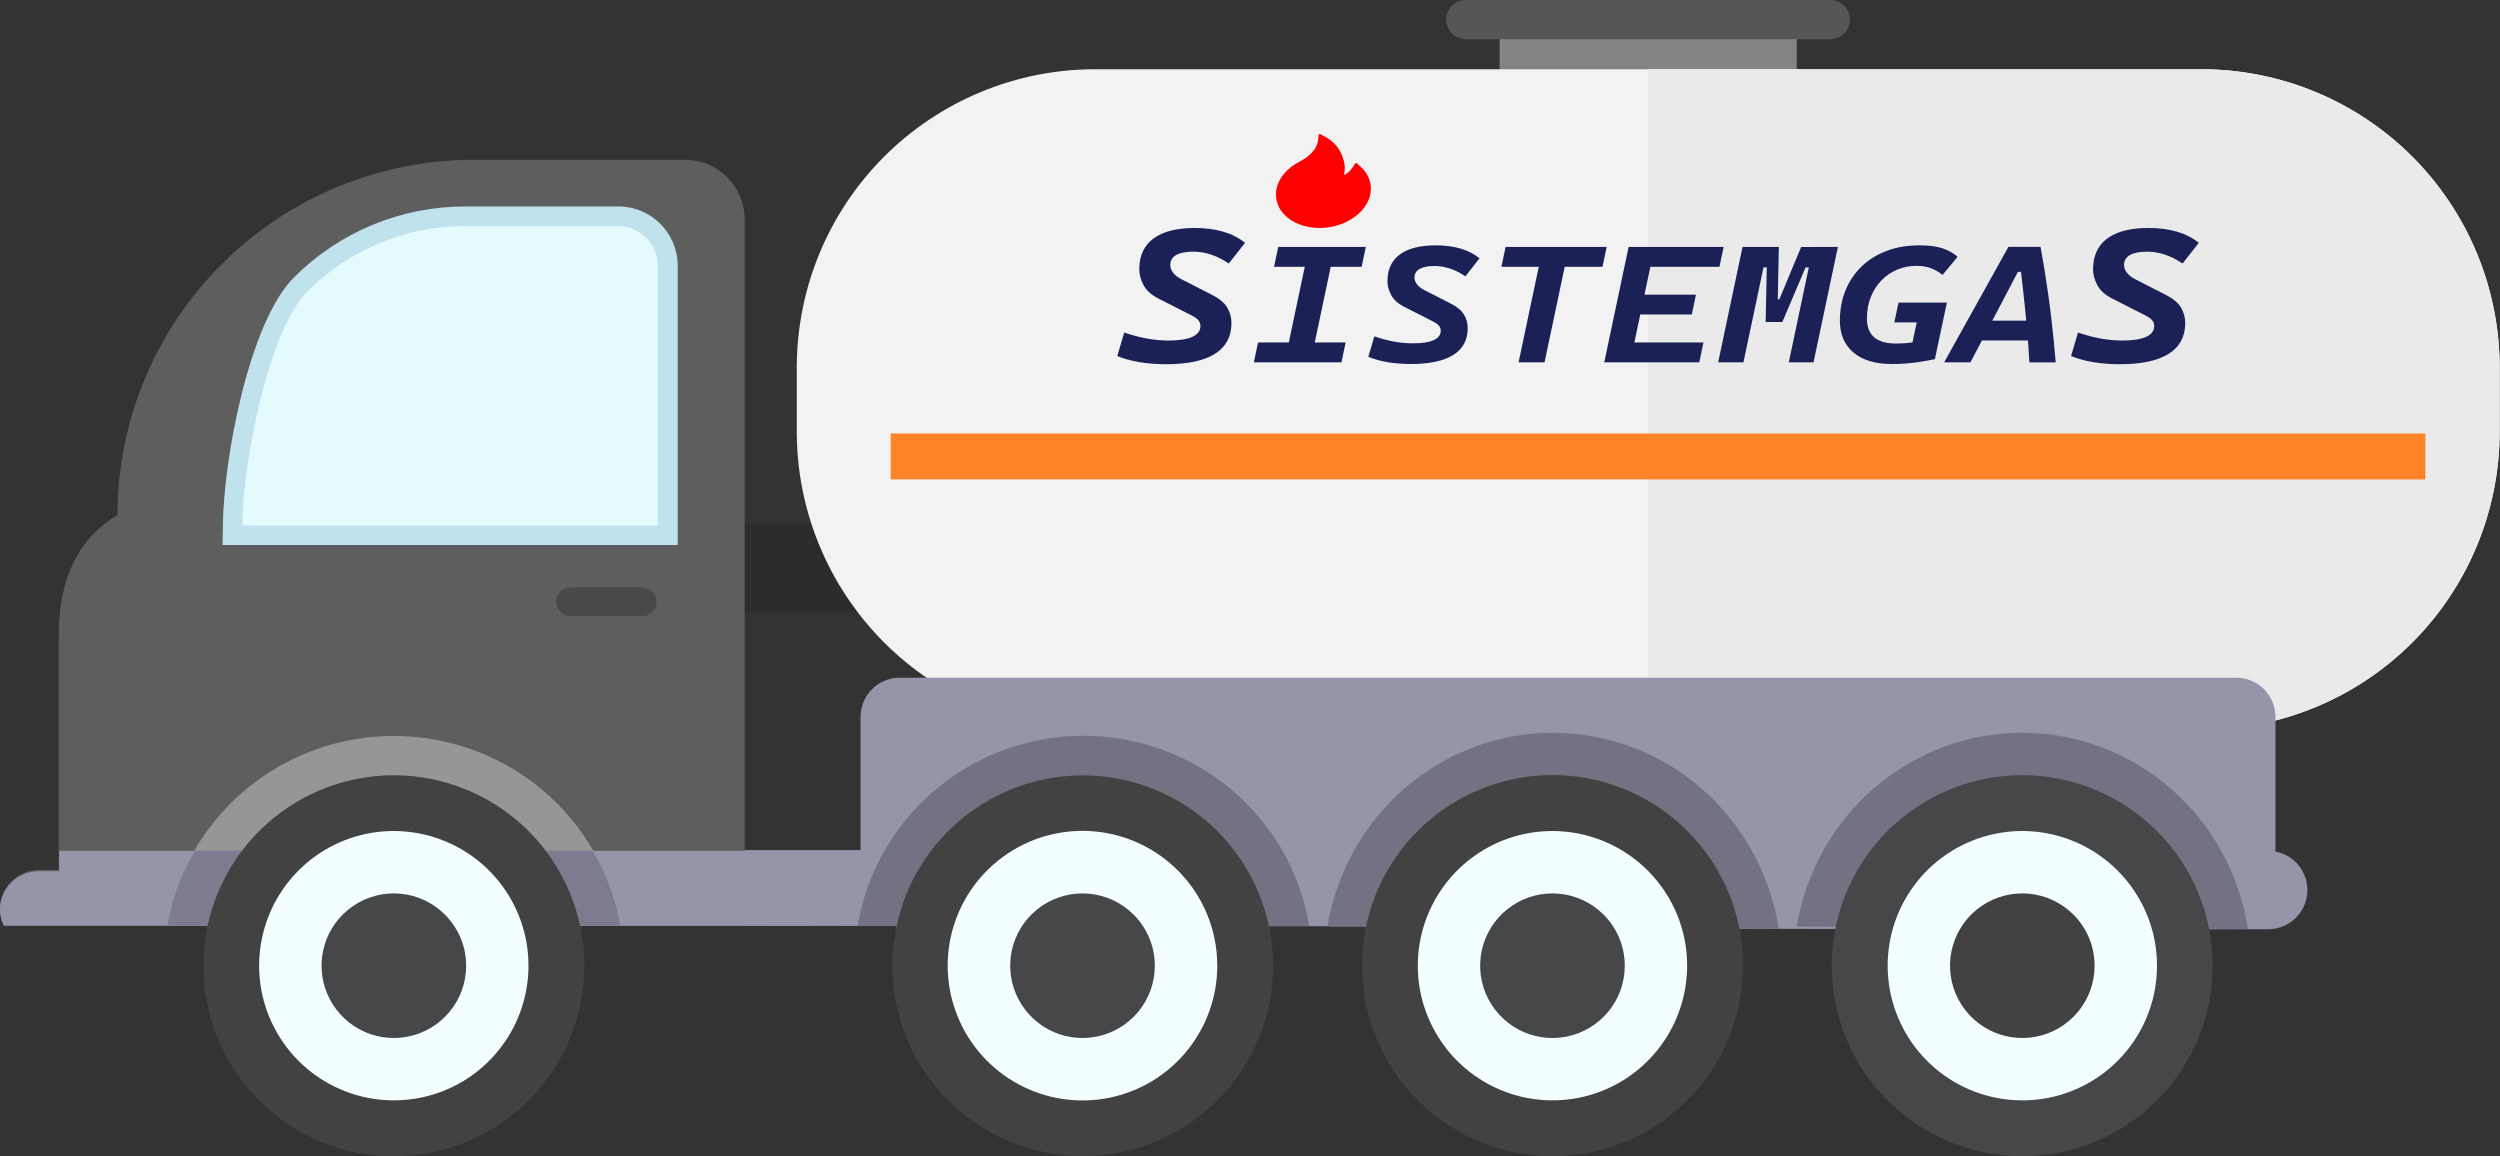 <?xml version="1.0" encoding="UTF-8"?>
<svg width="5857" height="2709" xmlns="http://www.w3.org/2000/svg" viewBox="0 0 5857 2709">
  <rect x="0" y="0" width="5857" height="2709" fill="#333333" stroke="none"/>
  <defs>
    <style>
      .cls-1 {
        fill: #848484;
      }

      .cls-2 {
        fill: #ff8327;
      }

      .cls-3 {
        fill: #565656;
      }

      .cls-4 {
        fill: #f3ffff;
      }

      .cls-5 {
        fill: #969696;
      }

      .cls-5, .cls-6, .cls-7, .cls-8, .cls-9, .cls-10, .cls-11, .cls-12, .cls-13 {
        fill-rule: evenodd;
      }

      .cls-6 {
        fill: #9595aa;
      }

      .cls-7 {
        fill: #757575;
      }

      .cls-8 {
        fill: #e3faff;
      }

      .cls-9 {
        fill: #494949;
      }

      .cls-10 {
        fill: #5e5e5e;
      }

      .cls-14 {
        fill: #eaeaea;
      }

      .cls-15 {
        fill: #424242;
      }

      .cls-11 {
        fill: #7c7c8e;
      }

      .cls-12 {
        fill: #727282;
      }

      .cls-16 {
        fill: #2c2c2c;
      }

      .cls-13 {
        fill: #c0e2ed;
      }

      .cls-17 {
        fill: #464748;
      }

      .cls-18 {
        fill: #f2f2f2;
      }

      .cls-19 {
        fill: red;
      }

      .cls-20 {
        fill: #1b2157;
      }
    </style>
  </defs>
  <g id="Layer_1" data-name="Layer 1">
    <path class="cls-16" d="m1653,1432.3h364.3s0-203.7,0-203.7h-364.3s0,203.7,0,203.7Z"/>
    <path class="cls-1" d="m3513.3,269.7h696.1s0-223.8,0-223.8h-696.1s0,223.8,0,223.8Z"/>
    <path class="cls-18" d="m5159.1,162.2c184.7.5,361.8,74.1,492.4,204.7,130.6,130.7,204.2,307.7,204.7,492.4v153.6c-.5,184.7-74.1,361.7-204.7,492.4-130.7,130.6-307.7,204.2-492.4,204.7h-2595.3c-184.8-.5-361.8-74.1-492.4-204.7-130.6-130.7-204.2-307.7-204.7-492.4v-153.6c.5-184.8,74.1-361.8,204.7-492.4,130.7-130.6,307.7-204.2,492.4-204.7h2595.3Z"/>
    <path class="cls-14" d="m5159.1,162.2c184.7.5,361.8,74.1,492.4,204.7,130.6,130.7,204.2,307.7,204.7,492.4v153.6c-.5,184.7-74.1,361.7-204.7,492.4-130.7,130.6-307.7,204.2-492.4,204.7h-1297.7V162.2h1297.7Z"/>
    <path class="cls-6" d="m3388.4,2171.5v-1.3s-935.2-.8-935.2-.8h-417.3s-361.6-1-361.6-1v-1.8s0-4.6,0-4.6l-.9-6.7v-1.3s-1-6-1-6v-.8s-1.1-6.2-1.1-6.2v-1.4s-1.1-5.7-1.1-5.7v-1.9s-1.1-5.7-1.1-5.7v-1.4s-1.3-6.4-1.3-6.4l-1.4-7v-1.3s-1.3-5.9-1.3-5.9l-1.4-6v-1.1s-1.6-6.4-1.6-6.4v-.8s-1.8-6.2-1.8-6.2v-1.1s-1.6-5.7-1.6-5.7v-1.1s-2.1-6.7-2.1-6.7c-.7-2.3-2.1-4.5-2.1-6.7l-2.2-7-2.4-7-2.4-6.7-2.4-6.5-2.4-6.4v-5.1s-5.2-13-5.2-13c-.8-2.1-1.7-4.3-2.7-6.4-.8-2.2-1.8-4.2-2.7-6.3l-2.9-6.4h21.6s183.6,0,183.6,0h181.7s0-312.3,0-312.3c0-12,2.4-24,7-35.1,4.6-11.2,11.4-21.3,19.9-29.8,8.5-8.6,18.7-15.3,29.8-19.9s23.1-6.9,35.1-6.9h3131.2c12,0,24,2.3,35.1,6.9s21.3,11.4,29.8,19.9c8.5,8.6,15.3,18.7,19.9,29.8s7,23.1,7,35.1v307.7s0,7.9,0,7.9c22.5,4.2,42.6,16.7,56.4,35,13.7,18.3,20.2,41.1,18,63.9-2.1,22.8-12.7,43.9-29.7,59.3-17,15.4-39.1,23.9-62,23.8h-74.7c-572.7,0-1181.8.5-1850.5-5.5Z"/>
    <path class="cls-12" d="m2009.42,2169.67v-.69c20.72-124.47,85.38-237.47,182.32-319.03,96.94-81.56,219.88-126.25,347.01-126.15,127.03.1,249.97,44.98,346.81,126.64,96.84,81.66,161.3,194.76,181.83,319.22h-611.93s-409.68,0-409.68,0h-36.37s0,0,0,0Z"/>
    <path class="cls-12" d="m3110.04,2170.81v-.2c21.12-127.44,86.18-242.98,183.46-326.12,97.38-83.14,220.58-128.46,347.68-127.74,127.1.72,249.83,47.33,346.24,131.56,96.4,84.23,160.13,200.49,179.82,328.1l-776.13-3.13v-1.31s-280.97-1.13-280.97-1.13h-.1Z"/>
    <path class="cls-10" d="m1744.7,2169.03V513.54c-.1-18.25-3.7-36.41-10.8-53.26-7.1-16.86-17.4-32.22-30.4-45.08-12.9-13.07-28.3-23.34-45.3-30.32-17-6.98-35.1-10.57-53.5-10.57h-496c-220.9.5-432.6,88.27-588.8,244.06s-244.2,366.94-244.7,587.27v1.3c-72.6,42.29-137.6,123.68-137.6,282.17v548.97h-49.4c-23.7.9-46.2,10.87-62.6,27.93C9.2,2083.05,0,2105.79,0,2129.43c-.1,13.66,3,27.23,9,39.5l1735.7.1Z"/>
    <path class="cls-5" d="m1270.3,1850.37c-97.1-81.44-220.4-126.17-347.7-126.17s-250.5,44.73-347.7,126.17c-97.2,81.44-162,194.36-182.9,318.65h1061.2c-20.9-124.29-85.7-237.21-182.9-318.65Z"/>
    <path class="cls-13" d="m522.3,1230.7c.8-149,59.9-474.3,166.3-580.6,52.5-52.7,114.9-94.5,183.6-123.1,68.7-28.5,142.4-43.3,216.8-43.3h365.4c34.9,1.5,67.9,16,92.6,40.7,24.7,24.7,39.2,57.7,40.7,92.6v659.9H521.4s.9-46.2.9-46.2Z"/>
    <path class="cls-6" d="m1901.42,2169.03v-175.83s-1762.91,0-1762.91,0v47.85h-49.73c-23.86.88-46.51,10.6-63.02,27.23C9.26,2084.91,0,2107.08,0,2130.13c-.1,13.32,3.02,26.55,9.06,38.51l1892.36.39Z"/>
    <path class="cls-11" d="m457,1992.9c-32.4,54.46-54.4,114.07-65,176.13h1061.2c-10.6-62.05-32.6-121.77-65-176.13H457Z"/>
    <path class="cls-8" d="m567.7,1231.3h973.4s0-614.2,0-614.2c-1.4-22.7-11.1-44-27.2-60.1-16-16.1-37.4-25.8-60.1-27.3h-365.4c-68.4,0-136.1,13.5-199.2,39.8-63.1,26.3-120.5,64.7-168.7,113.2-93.7,93.7-152,406.3-152.8,548.5v.1Z"/>
    <path class="cls-12" d="m4209.32,2170.81v-.2c21.12-127.44,86.18-242.98,183.46-326.12,97.38-83.14,220.58-128.46,347.68-127.74,127.1.72,249.83,47.33,346.24,131.56,96.4,84.23,160.13,200.49,179.82,328.1l-776.13-3.13v-1.31s-280.97-1.13-280.97-1.13h-.1Z"/>
    <path class="cls-7" d="m4299.8,2177.4c19.9-101.6,74.4-193.2,154.3-259,79.9-65.8,180.2-101.8,283.7-101.8,103.5,0,203.8,36,283.7,101.8,79.9,65.8,134.5,157.4,154.3,259h-876Z"/>
    <path class="cls-17" d="m5150,2091.7c22.4,54.2,33.9,112.2,33.8,170.8,0,103.3-35.8,203.3-101.3,283.1-65.5,79.8-156.6,134.4-257.9,154.5-101.2,20.1-206.3,4.5-297.4-44.2-91.1-48.7-162.4-127.4-201.9-222.8-39.5-95.4-44.7-201.5-14.7-300.3s93.3-184.2,179.2-241.5c85.9-57.4,188.9-83.2,291.7-73,102.8,10.2,198.8,55.7,271.8,128.7,41.5,41.4,74.4,90.6,96.7,144.7Z"/>
    <path class="cls-4" d="m5029.3,2141.3c15.9,38.2,24.1,79.1,24.1,120.4.2,73-25,143.9-71.2,200.4-46.2,56.6-110.6,95.3-182.2,109.7-71.6,14.3-145.9,3.4-210.4-30.9-64.4-34.4-115-90-143-157.4s-31.8-142.5-10.7-212.4c21.1-69.9,65.8-130.3,126.5-170.9,60.6-40.6,133.5-58.9,206.2-51.8,72.7,7.2,140.7,39.3,192.3,90.9,29.2,29.2,52.4,63.9,68.4,102Z"/>
    <path class="cls-15" d="m4857.6,2142.7c15.7,15.7,28.2,34.4,36.8,55.1,8.5,20.5,12.8,42.6,12.8,64.8,0,39.2-13.6,77.1-38.5,107.4-24.9,30.2-59.5,51-97.9,58.6-38.4,7.6-78.3,1.7-112.8-16.8-34.5-18.5-61.6-48.4-76.6-84.6-15-36.2-17-76.5-5.6-114,11.4-37.5,35.4-69.8,68-91.6s71.7-31.6,110.7-27.7c39,3.8,75.4,21.1,103.1,48.8h0Z"/>
    <path class="cls-7" d="m484.6,2177.4c19.8-101.6,74.4-193.2,154.3-259,79.9-65.8,180.2-101.8,283.7-101.8,103.5,0,203.8,36,283.7,101.8s134.5,157.4,154.3,259H484.6Z"/>
    <path class="cls-15" d="m1334.9,2091.7c22.5,54.1,34.1,112.2,34,170.8.1,103.2-35.6,203.3-101.1,283.1-65.4,79.8-156.6,134.5-257.8,154.7-101.2,20.2-206.3,4.7-297.4-43.9-91.1-48.7-162.5-127.3-202.1-222.7-39.5-95.4-44.8-201.5-14.9-300.3,29.9-98.8,93.2-184.2,179-241.6,85.8-57.4,188.8-83.3,291.6-73.2s198.9,55.5,271.9,128.4c41.5,41.4,74.5,90.6,96.8,144.7Z"/>
    <path class="cls-4" d="m1214,2141.3c15.9,38.2,24.1,79.1,24.1,120.4.2,73-25,143.9-71.2,200.4-46.2,56.6-110.6,95.3-182.2,109.7-71.6,14.3-145.9,3.4-210.4-30.9-64.4-34.4-115-90-143-157.4-28.1-67.4-31.8-142.5-10.7-212.4,21.1-69.9,65.8-130.3,126.5-170.9,60.6-40.6,133.5-59,206.2-51.8,72.7,7.2,140.7,39.3,192.3,90.9,29.3,29.2,52.5,63.9,68.4,102Z"/>
    <path class="cls-17" d="m1042.4,2142.7c15.7,15.7,28.2,34.4,36.9,55.1,8.5,20.5,12.8,42.6,12.8,64.8,0,39.2-13.6,77.1-38.5,107.4-24.9,30.2-59.5,51-97.9,58.6-38.5,7.6-78.4,1.7-112.9-16.8-34.5-18.5-61.6-48.4-76.6-84.6-15-36.2-17-76.5-5.6-114,11.4-37.5,35.4-69.8,68-91.6,32.6-21.8,71.7-31.6,110.7-27.7,39,3.8,75.4,21.1,103.1,48.8h0Z"/>
    <path class="cls-9" d="m1504.8,1376.4c8.9,0,17.4,3.6,23.6,9.9,6.3,6.2,9.8,14.7,9.8,23.6h0c0,8.9-3.6,17.4-9.8,23.7-6.2,6.3-14.7,9.9-23.6,9.9h-168.4c-8.9-.1-17.4-3.6-23.6-9.9-6.3-6.3-9.8-14.8-9.8-23.7h0c0-8.8,3.5-17.3,9.8-23.6,6.2-6.3,14.7-9.9,23.6-9.9h168.4Z"/>
    <path class="cls-3" d="m3434.2,0c-12.2,0-23.9,4.8-32.5,13.4-8.6,8.6-13.4,20.3-13.4,32.5s4.8,23.9,13.4,32.5,20.3,13.4,32.5,13.4h853.7c12.2,0,23.9-4.8,32.5-13.4,8.6-8.6,13.4-20.3,13.4-32.5s-4.8-23.9-13.4-32.5C4311.8,4.8,4300.1,0,4287.9,0h-853.7Z"/>
    <path class="cls-7" d="m3199.1,2177.4c19.8-101.6,74.3-193.2,154.3-259,79.9-65.8,180.2-101.8,283.7-101.8,103.5,0,203.8,36,283.7,101.8s134.5,157.4,154.3,259h-876Z"/>
    <path class="cls-15" d="m3436.8,2661.1c-52.4-26.3-99-62.7-137.3-107.1-67.5-78.1-105.9-177.3-108.5-280.5-2.6-103.3,30.6-204.3,94.1-285.7,63.5-81.4,153.2-138.4,254-161.1,100.8-22.7,206.3-9.8,298.6,36.6,92.3,46.4,165.7,123.3,207.6,217.7,41.9,94.4,49.8,200.4,22.3,300-27.4,99.6-88.6,186.6-173,246.1-84.4,59.5-186.8,87.9-289.8,80.4-58.5-4.2-115.5-19.9-168-46.4Z"/>
    <path class="cls-4" d="m3860.1,2039.3c29.3,29.2,52.5,63.9,68.4,102,15.9,38.2,24.1,79.1,24.1,120.4.2,73-25,143.9-71.2,200.4-46.2,56.6-110.6,95.3-182.2,109.7-71.6,14.3-146,3.4-210.4-30.9-64.4-34.4-115-90-143-157.4-28.1-67.4-31.8-142.5-10.7-212.4,21.1-69.9,65.8-130.3,126.5-170.9,60.6-40.6,133.5-58.9,206.2-51.8,72.7,7.2,140.6,39.3,192.3,90.9h0Z"/>
    <path class="cls-17" d="m3756.8,2142.7c15.8,15.7,28.3,34.4,36.9,55.1,8.5,20.5,12.9,42.6,12.8,64.8,0,39.2-13.6,77.1-38.5,107.4-24.9,30.2-59.5,51-97.9,58.6-38.5,7.6-78.3,1.7-112.9-16.8-34.5-18.5-61.6-48.4-76.6-84.6-15-36.2-17-76.5-5.6-114,11.4-37.5,35.4-69.8,68-91.6,32.6-21.8,71.7-31.6,110.7-27.7,39,3.8,75.4,21.1,103.1,48.8h0Z"/>
    <path class="cls-7" d="m2098.3,2177.4c19.8-101.6,74.4-193.2,154.3-259,79.9-65.8,180.2-101.8,283.7-101.8,103.5,0,203.8,36,283.7,101.8,79.9,65.8,134.5,157.4,154.3,259h-876Z"/>
    <path class="cls-15" d="m2851.8,1947c41.5,41.4,74.4,90.6,96.9,144.9,22.5,54.2,34,112.2,33.9,170.8,0,103.2-35.8,203.2-101.2,282.9-65.5,79.7-156.5,134.3-257.7,154.4-101.2,20.1-206.2,4.5-297.2-44.1-91-48.6-162.3-127.3-201.8-222.6s-44.7-201.4-14.8-300.1c29.9-98.8,93.1-184.1,178.9-241.4,85.8-57.3,188.7-83.2,291.4-73.1,102.6,10,198.6,55.4,271.6,128.3h0Z"/>
    <path class="cls-4" d="m2759.5,2039.3c59,59,92.2,139,92.3,222.3.2,73.1-25,144-71.3,200.6-46.2,56.6-110.7,95.4-182.4,109.8-71.7,14.3-146.1,3.4-210.6-31-64.5-34.4-115.1-90.1-143.1-157.6-28.1-67.5-31.8-142.6-10.6-212.6,21.2-69.9,66-130.4,126.8-171,60.7-40.6,133.7-58.9,206.5-51.7,72.7,7.2,140.7,39.5,192.4,91.2h0Z"/>
    <path class="cls-17" d="m2655.8,2142.7c15.7,15.7,28.2,34.4,36.9,55.1,8.5,20.5,12.8,42.6,12.8,64.8,0,39.2-13.6,77.1-38.5,107.4-24.9,30.2-59.5,51-97.9,58.6-38.5,7.6-78.4,1.7-112.9-16.8-34.5-18.5-61.6-48.4-76.6-84.6-15-36.2-17-76.5-5.6-114,11.4-37.5,35.4-69.8,68-91.6,32.6-21.8,71.7-31.6,110.7-27.7,38.9,3.8,75.4,21.1,103.1,48.8h0Z"/>
    <path class="cls-2" d="m2086.7,1123.2h3595.5s0-107.6,0-107.6h-3595.5s0,107.6,0,107.6Z"/>
  </g>
  <g id="Layer_2" data-name="Layer 2">
    <g>
      <path class="cls-19" d="m3207.55,418.9c-4.1-11-11.2-20.9-20.8-29.3l-7.9-6.9c-.3-.2-.6-.4-1-.5s-.8-.1-1.2-.1c-.4.1-.8.2-1.2.4-.3.2-.6.5-.8.8l-5.7,8.9c-3.6,5.6-9.3,11.2-17,16.7-.5.3-1,.4-1.4.4-.3,0-.9-.1-1.3-.4s-.5-.8-.4-1.2c3.9-14.7,1.2-31.5-7.8-50.1-7.5-15.5-19.5-27.8-35.7-36.8l-11.8-6.5c-1.5-.9-3.9.1-4.1,1.6l-1.5,11.8c-1,8-3.5,15.1-7.4,20.8-4.8,7-10.9,13.5-18.3,19.2-5.2,4-10.8,7.5-16.9,10.6-14.6,7.3-27.2,17-36.8,28.2-9.6,11.4-15.8,24.1-18.2,37.2-2.1,11.5-1.2,22.8,2.6,33.6,3.7,10.4,10,20,18.7,28.2,8.7,8.3,19.4,15,31.7,19.8,12.8,5.1,26.7,8,41.6,8.6,14.9.7,29.7-.9,44-4.7,13.9-3.7,26.9-9.3,38.4-16.7,11.6-7.4,21.2-16.1,28.6-26,7.7-10.2,12.7-21.4,14.7-32.8,2.1-11.9,1.1-23.6-3.1-34.8Z"/>
      <g>
        <path class="cls-20" d="m2732.45,853.3c-45.3,0-83.6-6.4-114.9-19.2l16.3-55.1c35.9,12.5,70.4,18.8,103.7,18.8,24.7,0,43.3-2.9,55.9-8.6,12.6-5.8,18.9-14.2,18.9-25.3,0-5.5-1.8-10.2-5.2-14.1-3.5-3.9-9.4-7.8-17.6-11.9l-76.1-38.7c-16.4-8.5-27.9-19-34.5-31.5s-9.8-24.8-9.8-36.7c0-31.8,11.1-55.9,33.3-72.3,22.2-16.4,54.4-24.6,96.6-24.6,49.7,0,89,11.6,117.8,34.8l-38.1,48.5c-13.1-9-26.7-15.9-40.8-20.7-14.1-4.7-28.1-7.1-42.1-7.1-17.7,0-31.1,2.6-40.3,7.9-9.2,5.2-13.8,13-13.8,23.2,0,6.6,2.3,12.7,6.8,18.4s11.1,10.8,19.7,15.3l70.3,35.9c17.7,8.9,29.8,18.9,36.5,30.1,6.6,11.2,10,23.3,10,36.4,0,31.8-12.9,55.8-38.7,72.2-25.9,16.2-63.8,24.3-113.9,24.3Z"/>
        <path class="cls-20" d="m2937.55,848.9l9.8-46.5h205.2l-9.8,46.5h-205.2Zm47.3-223.9l9.8-46.5h205.2l-9.8,46.5h-205.2Zm24.7,223.9l57.1-270.4h60.8l-57.1,270.4h-60.8Z"/>
        <path class="cls-20" d="m3305.75,852.8c-39.5,0-72.8-5.6-100.1-16.8l14.2-48c31.2,10.9,61.3,16.4,90.3,16.4,21.5,0,37.7-2.5,48.7-7.5s16.5-12.3,16.5-22c0-4.8-1.5-8.9-4.6-12.3-3-3.4-8.2-6.8-15.3-10.4l-66.3-33.7c-14.3-7.4-24.3-16.5-30-27.4s-8.6-21.6-8.6-32c0-27.7,9.7-48.7,29-62.9,19.3-14.3,47.4-21.4,84.1-21.4,43.3,0,77.5,10.1,102.6,30.3l-33.1,42.3c-11.4-7.9-23.3-13.9-35.5-18-12.3-4.1-24.5-6.2-36.7-6.2-15.4,0-27.1,2.3-35.1,6.9s-12,11.3-12,20.2c0,5.7,2,11,5.9,16,4,5,9.7,9.4,17.1,13.3l61.2,31.2c15.4,7.7,26,16.5,31.8,26.2s8.7,20.3,8.7,31.7c0,27.7-11.2,48.6-33.7,62.8-22.5,14.1-55.6,21.3-99.1,21.3Z"/>
        <path class="cls-20" d="m3517.55,625l9.8-46.5h236.8l-9.8,46.5h-236.8Zm40.2,223.9l57.1-270.4h60.8l-57.1,270.4h-60.8Z"/>
        <path class="cls-20" d="m3758.45,848.9l57.1-270.4h60.8l-57.2,270.4h-60.7Zm0,0l10.1-46.5h222.3l-9.8,46.5h-222.6Zm23.7-112.1l9.8-46.5h181.4l-9.8,46.5h-181.4Zm23.6-111.8l9.8-46.5h222.6l-9.8,46.5h-222.6Z"/>
        <path class="cls-20" d="m4025.35,848.9l57.1-270.4h59.2l-57.1,270.4h-59.2Zm111.2-94.4l2.7-128h-15.5l10.1-48h33.6l-2.5,122.8h1.8l-8.7,52.9-21.5.3Zm9.2-.2l20.1-52.9h2.7l51.2-122.8h35.9l-10.1,48h-15.5l-54.4,127.8h-29.9v-.1Zm45,94.6l57.1-270.4h58l-57.1,270.4h-58Z"/>
        <path class="cls-20" d="m4431.15,852.8c-37.9,0-67.5-9-88.8-26.9s-31.9-42.8-31.9-74.6c0-25.4,4.3-48.8,12.9-70.3,8.6-21.5,21.1-40.1,37.4-56.1,16.3-15.9,36-28.3,59-37,23-8.8,48.8-13.1,77.5-13.1,22.9,0,41.2,2.5,55.2,7.5,13.9,5,25.3,11.5,33.9,19.3l-35.4,42.5c-7.2-6-15.7-11-25.6-15.1-9.9-4.1-21.6-6.2-35-6.2-16.5,0-31.8,3-45.9,9-14.2,6-26.5,14.6-37.1,25.6s-18.8,24.1-24.7,39.1-8.8,31.6-8.8,49.8c0,39,22.6,58.5,67.9,58.5,16.6,0,31.6-1.2,44.9-3.5,13.3-2.3,24.3-4.3,32.8-6l13.7,46.1c-7.5,1.7-20.5,4-39.2,7-18.7,2.9-39.6,4.4-62.8,4.4Zm6.9-97.5l9.8-46.3h112l-9.8,46.3h-112Zm34.2,86l28.1-132.3h60.8l-28.1,132.3h-60.8Z"/>
        <path class="cls-20" d="m4554.75,848.9l150.6-270.6h75.2c3.3,18,6.5,36.1,9.4,54.1s5.6,36.1,8.2,54.1c2.6,18,4.9,36.1,7.1,54.2,2.1,18.1,4.1,36.2,5.9,54.2,1.8,18,3.5,36.1,5,54.1h-61.7c-.8-14.1-1.7-28.2-2.7-42.4-1.1-14.2-2.2-28.3-3.5-42.4-1.3-14.1-2.7-28.2-4.1-42.4-1.4-14.2-2.9-28.3-4.5-42.5-1.5-14.2-3.1-28.3-4.8-42.4h-7.3l-111.1,211.9h-61.7v.1Zm59-51.2l7.8-46.5h164.5l-7.8,46.5h-164.5Z"/>
        <path class="cls-20" d="m4966.95,853.3c-45.3,0-83.6-6.4-114.9-19.2l16.3-55.1c35.9,12.5,70.4,18.8,103.7,18.8,24.7,0,43.3-2.9,55.9-8.6,12.6-5.8,18.9-14.2,18.9-25.3,0-5.5-1.8-10.2-5.2-14.1-3.5-3.9-9.4-7.8-17.6-11.9l-76.1-38.7c-16.4-8.5-27.9-19-34.5-31.5s-9.8-24.8-9.8-36.7c0-31.8,11.1-55.9,33.3-72.3,22.2-16.4,54.4-24.6,96.6-24.6,49.7,0,89,11.6,117.8,34.8l-38.1,48.5c-13.1-9-26.7-15.9-40.8-20.7-14.1-4.7-28.1-7.1-42.1-7.1-17.7,0-31.1,2.6-40.3,7.9-9.2,5.2-13.8,13-13.8,23.2,0,6.6,2.3,12.7,6.8,18.4s11.1,10.8,19.7,15.3l70.3,35.9c17.7,8.9,29.8,18.9,36.5,30.1,6.6,11.2,10,23.3,10,36.4,0,31.8-12.9,55.8-38.7,72.2-26,16.2-63.9,24.3-113.9,24.3Z"/>
      </g>
    </g>
  </g>
</svg>